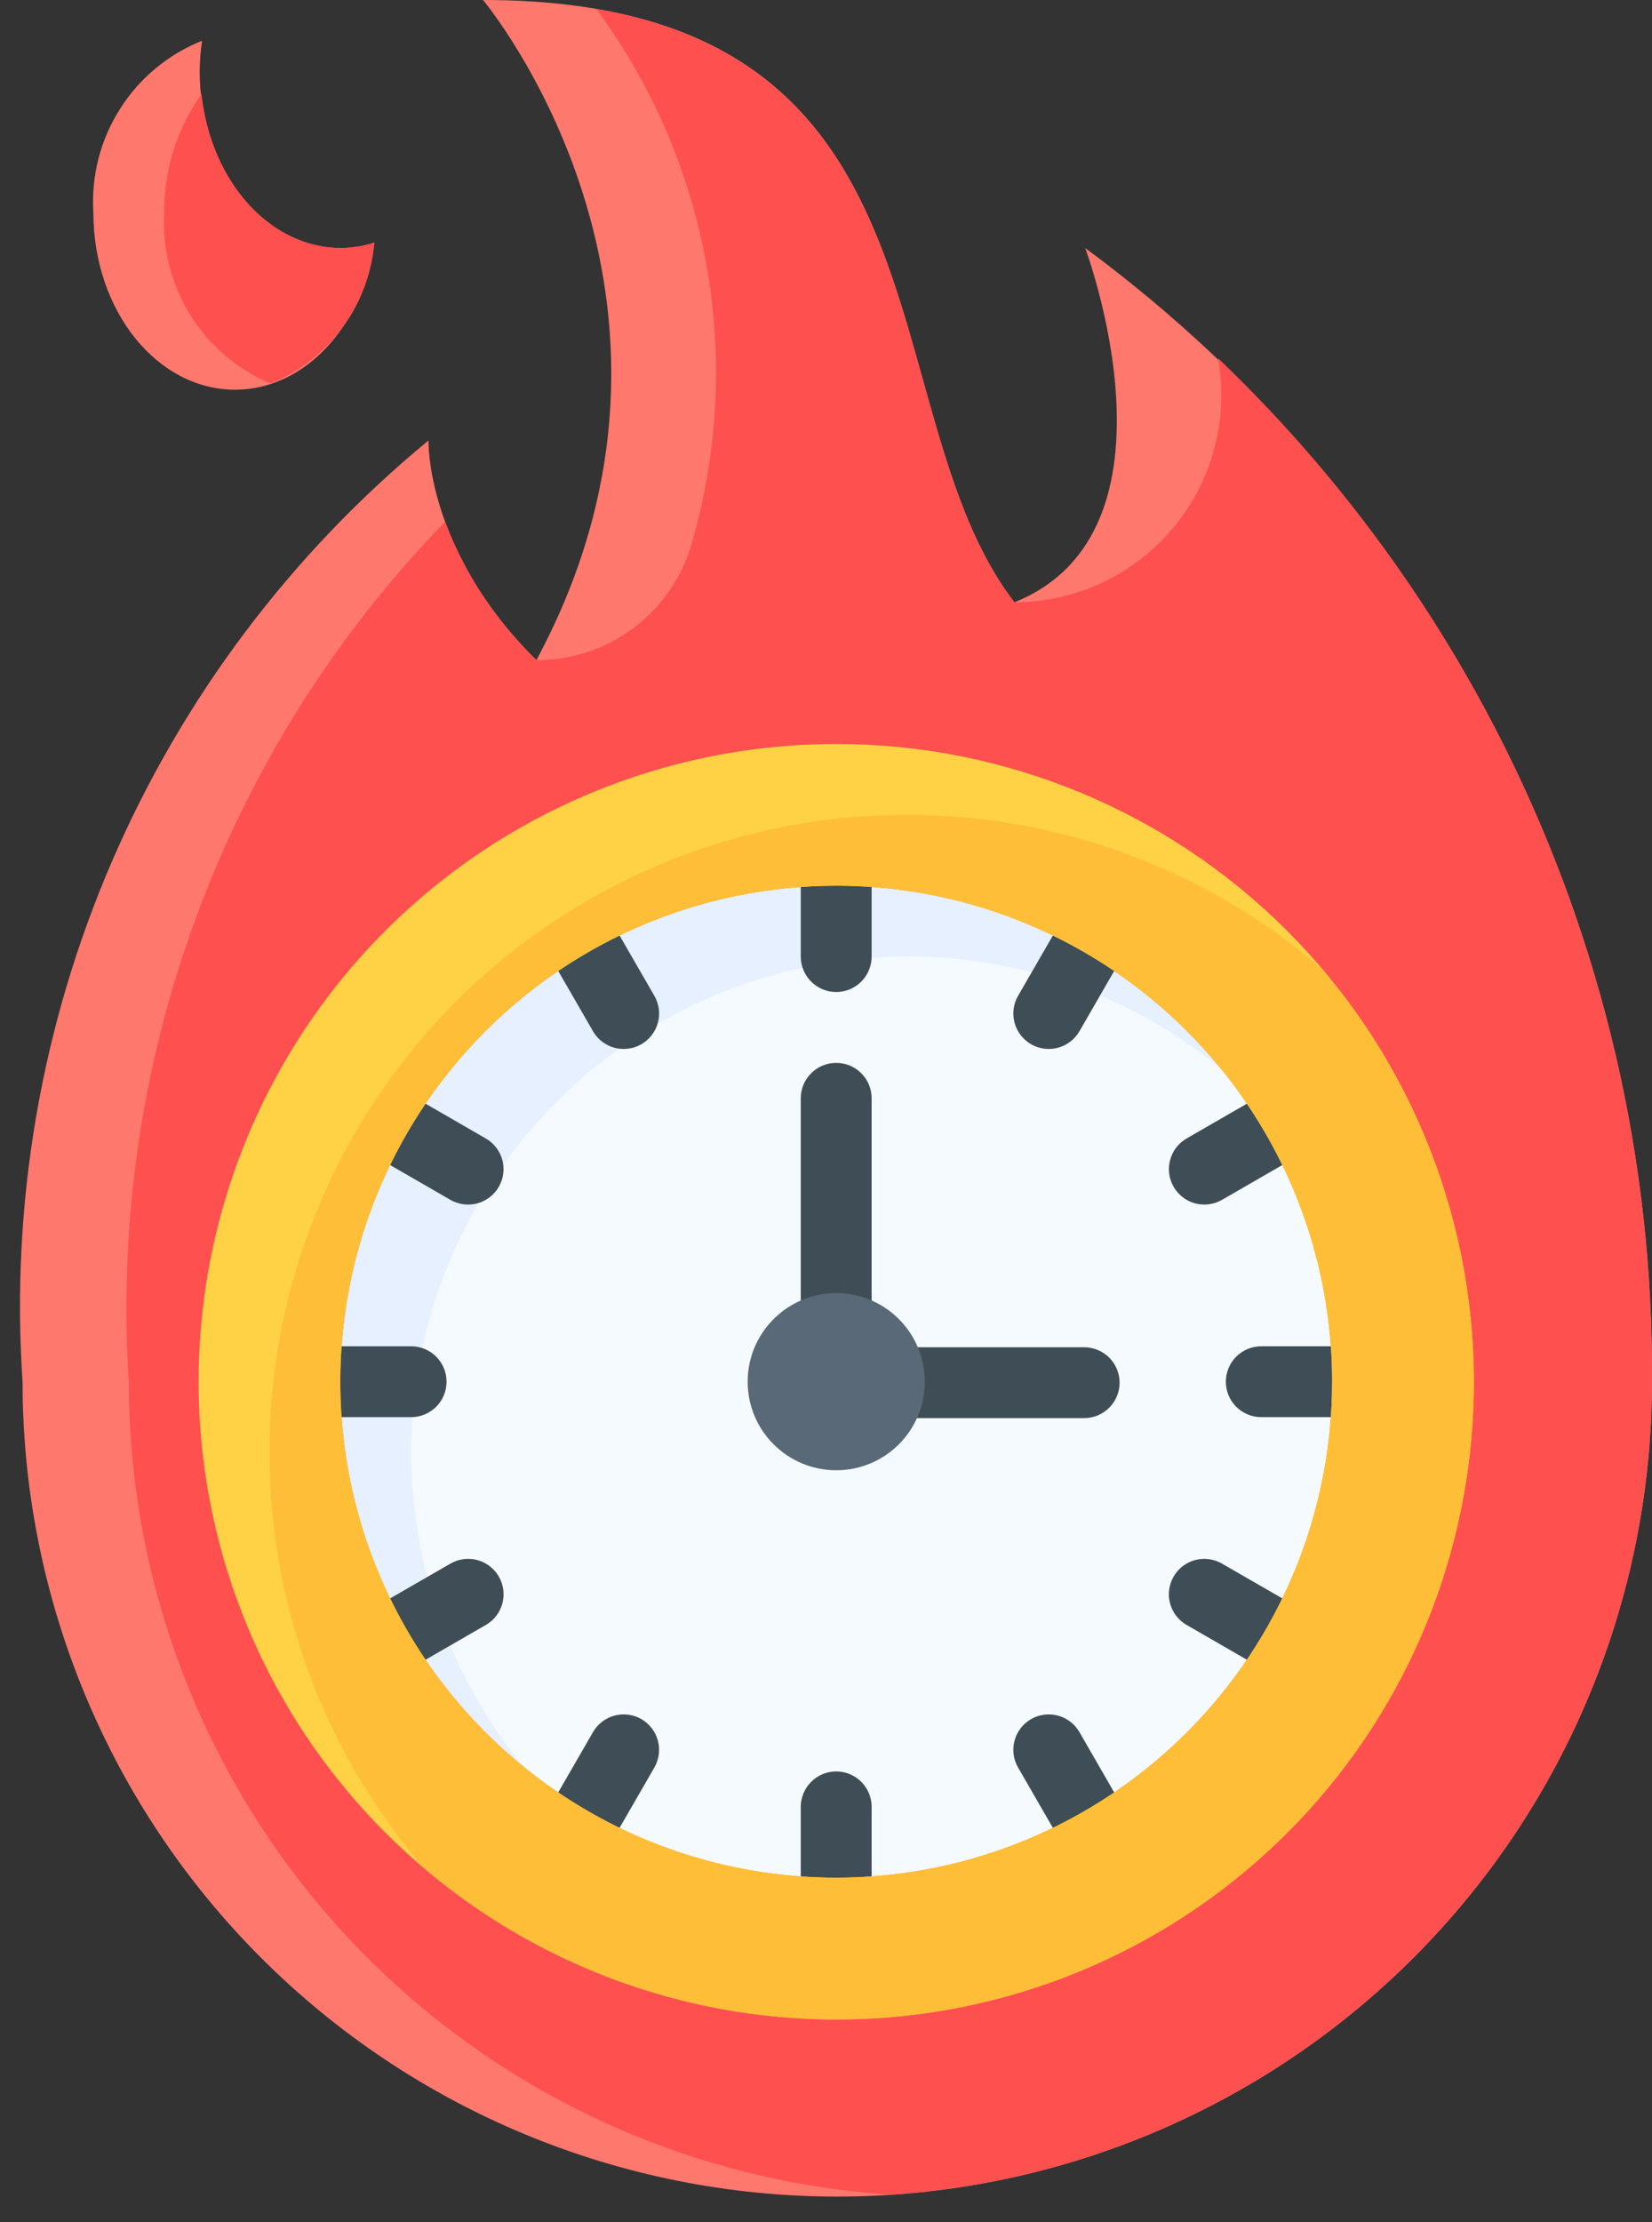 <svg width="29" height="39" viewBox="0 0 29 39" fill="none" xmlns="http://www.w3.org/2000/svg">
<rect x="0" y="0" width="29" height="39" fill="#333333" stroke="none"/>
<path d="M19.05 4.353C19.05 4.353 20.916 9.327 17.807 10.571C15.182 7.161 16.945 0 8.479 0C8.479 0 12.846 5.207 9.416 11.586C7.465 9.659 7.522 7.731 7.522 7.731C5.107 9.72 3.201 12.256 1.961 15.129C0.722 18.002 0.185 21.129 0.396 24.251C0.396 28.044 1.902 31.682 4.585 34.364C7.267 37.046 10.904 38.553 14.697 38.553C18.491 38.553 22.128 37.046 24.811 34.364C27.493 31.682 28.999 28.044 28.999 24.251C29.028 20.385 28.141 16.567 26.412 13.108C24.683 9.65 22.16 6.65 19.05 4.353Z" fill="#FF786E"/>
<path d="M15.63 38.519C19.253 38.282 22.651 36.676 25.134 34.027C27.617 31.377 28.998 27.882 28.999 24.251C29.02 20.897 28.355 17.574 27.046 14.486C25.737 11.397 23.811 8.609 21.386 6.291C21.396 6.362 21.406 6.433 21.414 6.506C21.475 7.016 21.427 7.533 21.273 8.023C21.119 8.513 20.864 8.964 20.523 9.348C20.182 9.732 19.764 10.04 19.296 10.251C18.828 10.461 18.32 10.57 17.806 10.571C15.412 7.462 16.669 1.225 10.469 0.16C11.461 1.503 12.125 3.059 12.411 4.705C12.696 6.35 12.594 8.039 12.113 9.638C11.927 10.206 11.566 10.701 11.082 11.051C10.597 11.401 10.014 11.589 9.416 11.586C8.708 10.906 8.161 10.075 7.814 9.156C5.885 11.144 4.394 13.515 3.438 16.115C2.481 18.715 2.08 21.486 2.261 24.251C2.262 27.882 3.644 31.377 6.126 34.027C8.609 36.676 12.007 38.282 15.63 38.519Z" fill="#FF5050"/>
<path d="M5.992 4.353C4.618 4.353 3.505 2.96 3.505 1.244C3.507 1.067 3.521 0.89 3.547 0.715C2.952 0.953 2.447 1.372 2.105 1.914C1.762 2.455 1.599 3.091 1.639 3.731C1.639 5.448 2.753 6.84 4.127 6.84C5.355 6.84 6.369 5.721 6.572 4.259C6.384 4.319 6.189 4.35 5.992 4.353Z" fill="#FF786E"/>
<path d="M3.538 1.65C3.105 2.257 2.876 2.986 2.883 3.731C2.846 4.362 3.005 4.99 3.339 5.527C3.673 6.064 4.166 6.484 4.749 6.73C5.252 6.527 5.688 6.189 6.01 5.753C6.332 5.317 6.526 4.8 6.572 4.259C6.384 4.319 6.189 4.35 5.992 4.353C4.731 4.353 3.699 3.171 3.538 1.65Z" fill="#FF5050"/>
<path d="M14.679 32.957C19.487 32.957 23.385 29.059 23.385 24.251C23.385 19.443 19.487 15.546 14.679 15.546C9.871 15.546 5.974 19.443 5.974 24.251C5.974 29.059 9.871 32.957 14.679 32.957Z" fill="#E6F0FF"/>
<path d="M15.923 16.789C14.277 16.79 12.664 17.257 11.273 18.137C9.881 19.017 8.767 20.273 8.061 21.761C7.355 23.248 7.085 24.905 7.283 26.54C7.48 28.174 8.137 29.719 9.178 30.995C10.849 32.357 12.965 33.05 15.118 32.94C17.27 32.831 19.306 31.927 20.83 30.403C22.355 28.879 23.259 26.844 23.37 24.692C23.48 22.539 22.788 20.422 21.428 18.75C19.875 17.479 17.93 16.786 15.923 16.789Z" fill="#F5FAFF"/>
<path d="M15.301 23.629H14.057V19.276C14.057 19.111 14.123 18.953 14.24 18.837C14.356 18.72 14.514 18.655 14.679 18.655C14.844 18.655 15.002 18.72 15.119 18.837C15.236 18.953 15.301 19.111 15.301 19.276V23.629ZM19.032 24.89H15.301V23.646H19.032C19.197 23.646 19.355 23.712 19.472 23.828C19.588 23.945 19.654 24.103 19.654 24.268C19.654 24.433 19.588 24.591 19.472 24.707C19.355 24.824 19.197 24.89 19.032 24.89ZM14.679 17.411C14.514 17.411 14.356 17.346 14.24 17.229C14.123 17.112 14.057 16.954 14.057 16.789V14.924H15.301V16.789C15.301 16.954 15.236 17.112 15.119 17.229C15.002 17.346 14.844 17.411 14.679 17.411ZM15.301 33.578H14.057V31.713C14.057 31.548 14.123 31.39 14.24 31.273C14.356 31.157 14.514 31.091 14.679 31.091C14.844 31.091 15.002 31.157 15.119 31.273C15.236 31.39 15.301 31.548 15.301 31.713V33.578ZM10.41 18.1L9.477 16.483L10.554 15.861L11.487 17.478C11.569 17.621 11.592 17.791 11.549 17.95C11.506 18.109 11.402 18.245 11.259 18.328C11.117 18.41 10.947 18.432 10.787 18.39C10.628 18.347 10.492 18.243 10.41 18.1ZM18.805 32.639L17.872 31.023C17.789 30.88 17.767 30.71 17.81 30.551C17.852 30.392 17.957 30.256 18.099 30.173C18.242 30.091 18.412 30.069 18.571 30.111C18.73 30.154 18.866 30.258 18.949 30.401L19.881 32.018L18.805 32.639ZM7.906 21.059L6.29 20.126L6.912 19.049L8.528 19.982C8.671 20.064 8.775 20.2 8.818 20.359C8.861 20.518 8.838 20.688 8.756 20.831C8.673 20.974 8.538 21.078 8.378 21.121C8.219 21.163 8.049 21.141 7.906 21.059ZM22.447 29.453L20.83 28.52C20.687 28.438 20.583 28.302 20.54 28.143C20.497 27.984 20.52 27.814 20.602 27.671C20.685 27.528 20.82 27.424 20.98 27.381C21.139 27.339 21.309 27.361 21.452 27.444L23.068 28.376L22.447 29.453ZM7.218 24.873H5.352V23.629H7.218C7.382 23.629 7.541 23.695 7.657 23.811C7.774 23.928 7.839 24.086 7.839 24.251C7.839 24.416 7.774 24.574 7.657 24.691C7.541 24.807 7.382 24.873 7.218 24.873ZM24.007 24.873H22.141C21.976 24.873 21.818 24.807 21.701 24.691C21.585 24.574 21.519 24.416 21.519 24.251C21.519 24.086 21.585 23.928 21.701 23.811C21.818 23.695 21.976 23.629 22.141 23.629H24.007V24.873ZM6.912 29.453L6.29 28.376L7.907 27.444C8.05 27.361 8.22 27.339 8.379 27.381C8.538 27.424 8.674 27.528 8.757 27.671C8.839 27.814 8.861 27.984 8.819 28.143C8.776 28.302 8.672 28.438 8.529 28.52L6.912 29.453ZM20.603 20.831C20.52 20.688 20.498 20.518 20.541 20.359C20.583 20.2 20.688 20.064 20.83 19.982L22.447 19.049L23.069 20.126L21.452 21.059C21.309 21.141 21.14 21.163 20.98 21.121C20.821 21.078 20.685 20.974 20.603 20.831ZM10.554 32.639L9.477 32.018L10.41 30.401C10.492 30.258 10.628 30.154 10.787 30.111C10.947 30.069 11.117 30.091 11.259 30.173C11.402 30.256 11.506 30.392 11.549 30.551C11.592 30.71 11.569 30.88 11.487 31.023L10.554 32.639ZM18.099 18.328C17.957 18.245 17.852 18.109 17.81 17.95C17.767 17.791 17.789 17.621 17.872 17.478L18.805 15.861L19.881 16.483L18.949 18.1C18.866 18.243 18.73 18.347 18.571 18.39C18.412 18.432 18.242 18.41 18.099 18.328Z" fill="#3F4D56"/>
<path d="M14.68 13.058C12.466 13.058 10.302 13.715 8.461 14.944C6.621 16.174 5.186 17.922 4.339 19.968C3.492 22.013 3.27 24.263 3.702 26.434C4.134 28.606 5.2 30.6 6.765 32.165C8.33 33.731 10.325 34.797 12.496 35.229C14.667 35.66 16.918 35.439 18.963 34.592C21.008 33.745 22.756 32.31 23.986 30.469C25.216 28.629 25.872 26.465 25.872 24.251C25.872 21.282 24.693 18.436 22.594 16.336C20.495 14.237 17.648 13.058 14.68 13.058ZM14.68 32.956C12.958 32.956 11.275 32.446 9.843 31.489C8.411 30.533 7.296 29.173 6.637 27.582C5.978 25.992 5.805 24.241 6.141 22.553C6.477 20.864 7.306 19.313 8.524 18.095C9.741 16.878 11.293 16.049 12.981 15.713C14.67 15.377 16.42 15.549 18.011 16.208C19.602 16.867 20.961 17.983 21.918 19.414C22.875 20.846 23.385 22.529 23.385 24.251C23.385 26.56 22.468 28.774 20.835 30.407C19.203 32.039 16.988 32.956 14.68 32.956Z" fill="#FFD246"/>
<path d="M15.922 14.302C13.784 14.3 11.69 14.912 9.888 16.064C8.086 17.217 6.653 18.862 5.757 20.804C4.862 22.746 4.542 24.904 4.836 27.023C5.13 29.141 6.025 31.131 7.415 32.756C9.554 34.588 12.306 35.546 15.12 35.438C17.935 35.329 20.605 34.163 22.597 32.171C24.589 30.18 25.756 27.51 25.865 24.696C25.975 21.881 25.018 19.129 23.187 16.989C21.165 15.254 18.587 14.3 15.922 14.302ZM14.679 32.956C12.957 32.956 11.274 32.446 9.842 31.489C8.411 30.533 7.295 29.173 6.636 27.582C5.977 25.992 5.805 24.241 6.141 22.553C6.477 20.864 7.306 19.313 8.523 18.095C9.741 16.878 11.292 16.049 12.98 15.713C14.669 15.377 16.42 15.549 18.01 16.208C19.601 16.867 20.961 17.983 21.917 19.415C22.874 20.846 23.384 22.529 23.384 24.251C23.384 26.56 22.467 28.774 20.835 30.407C19.202 32.039 16.988 32.956 14.679 32.956Z" fill="#FFBE37"/>
<path d="M14.68 25.805C15.538 25.805 16.234 25.11 16.234 24.251C16.234 23.392 15.538 22.696 14.68 22.696C13.821 22.696 13.125 23.392 13.125 24.251C13.125 25.11 13.821 25.805 14.68 25.805Z" fill="#5A6978"/>
</svg>
